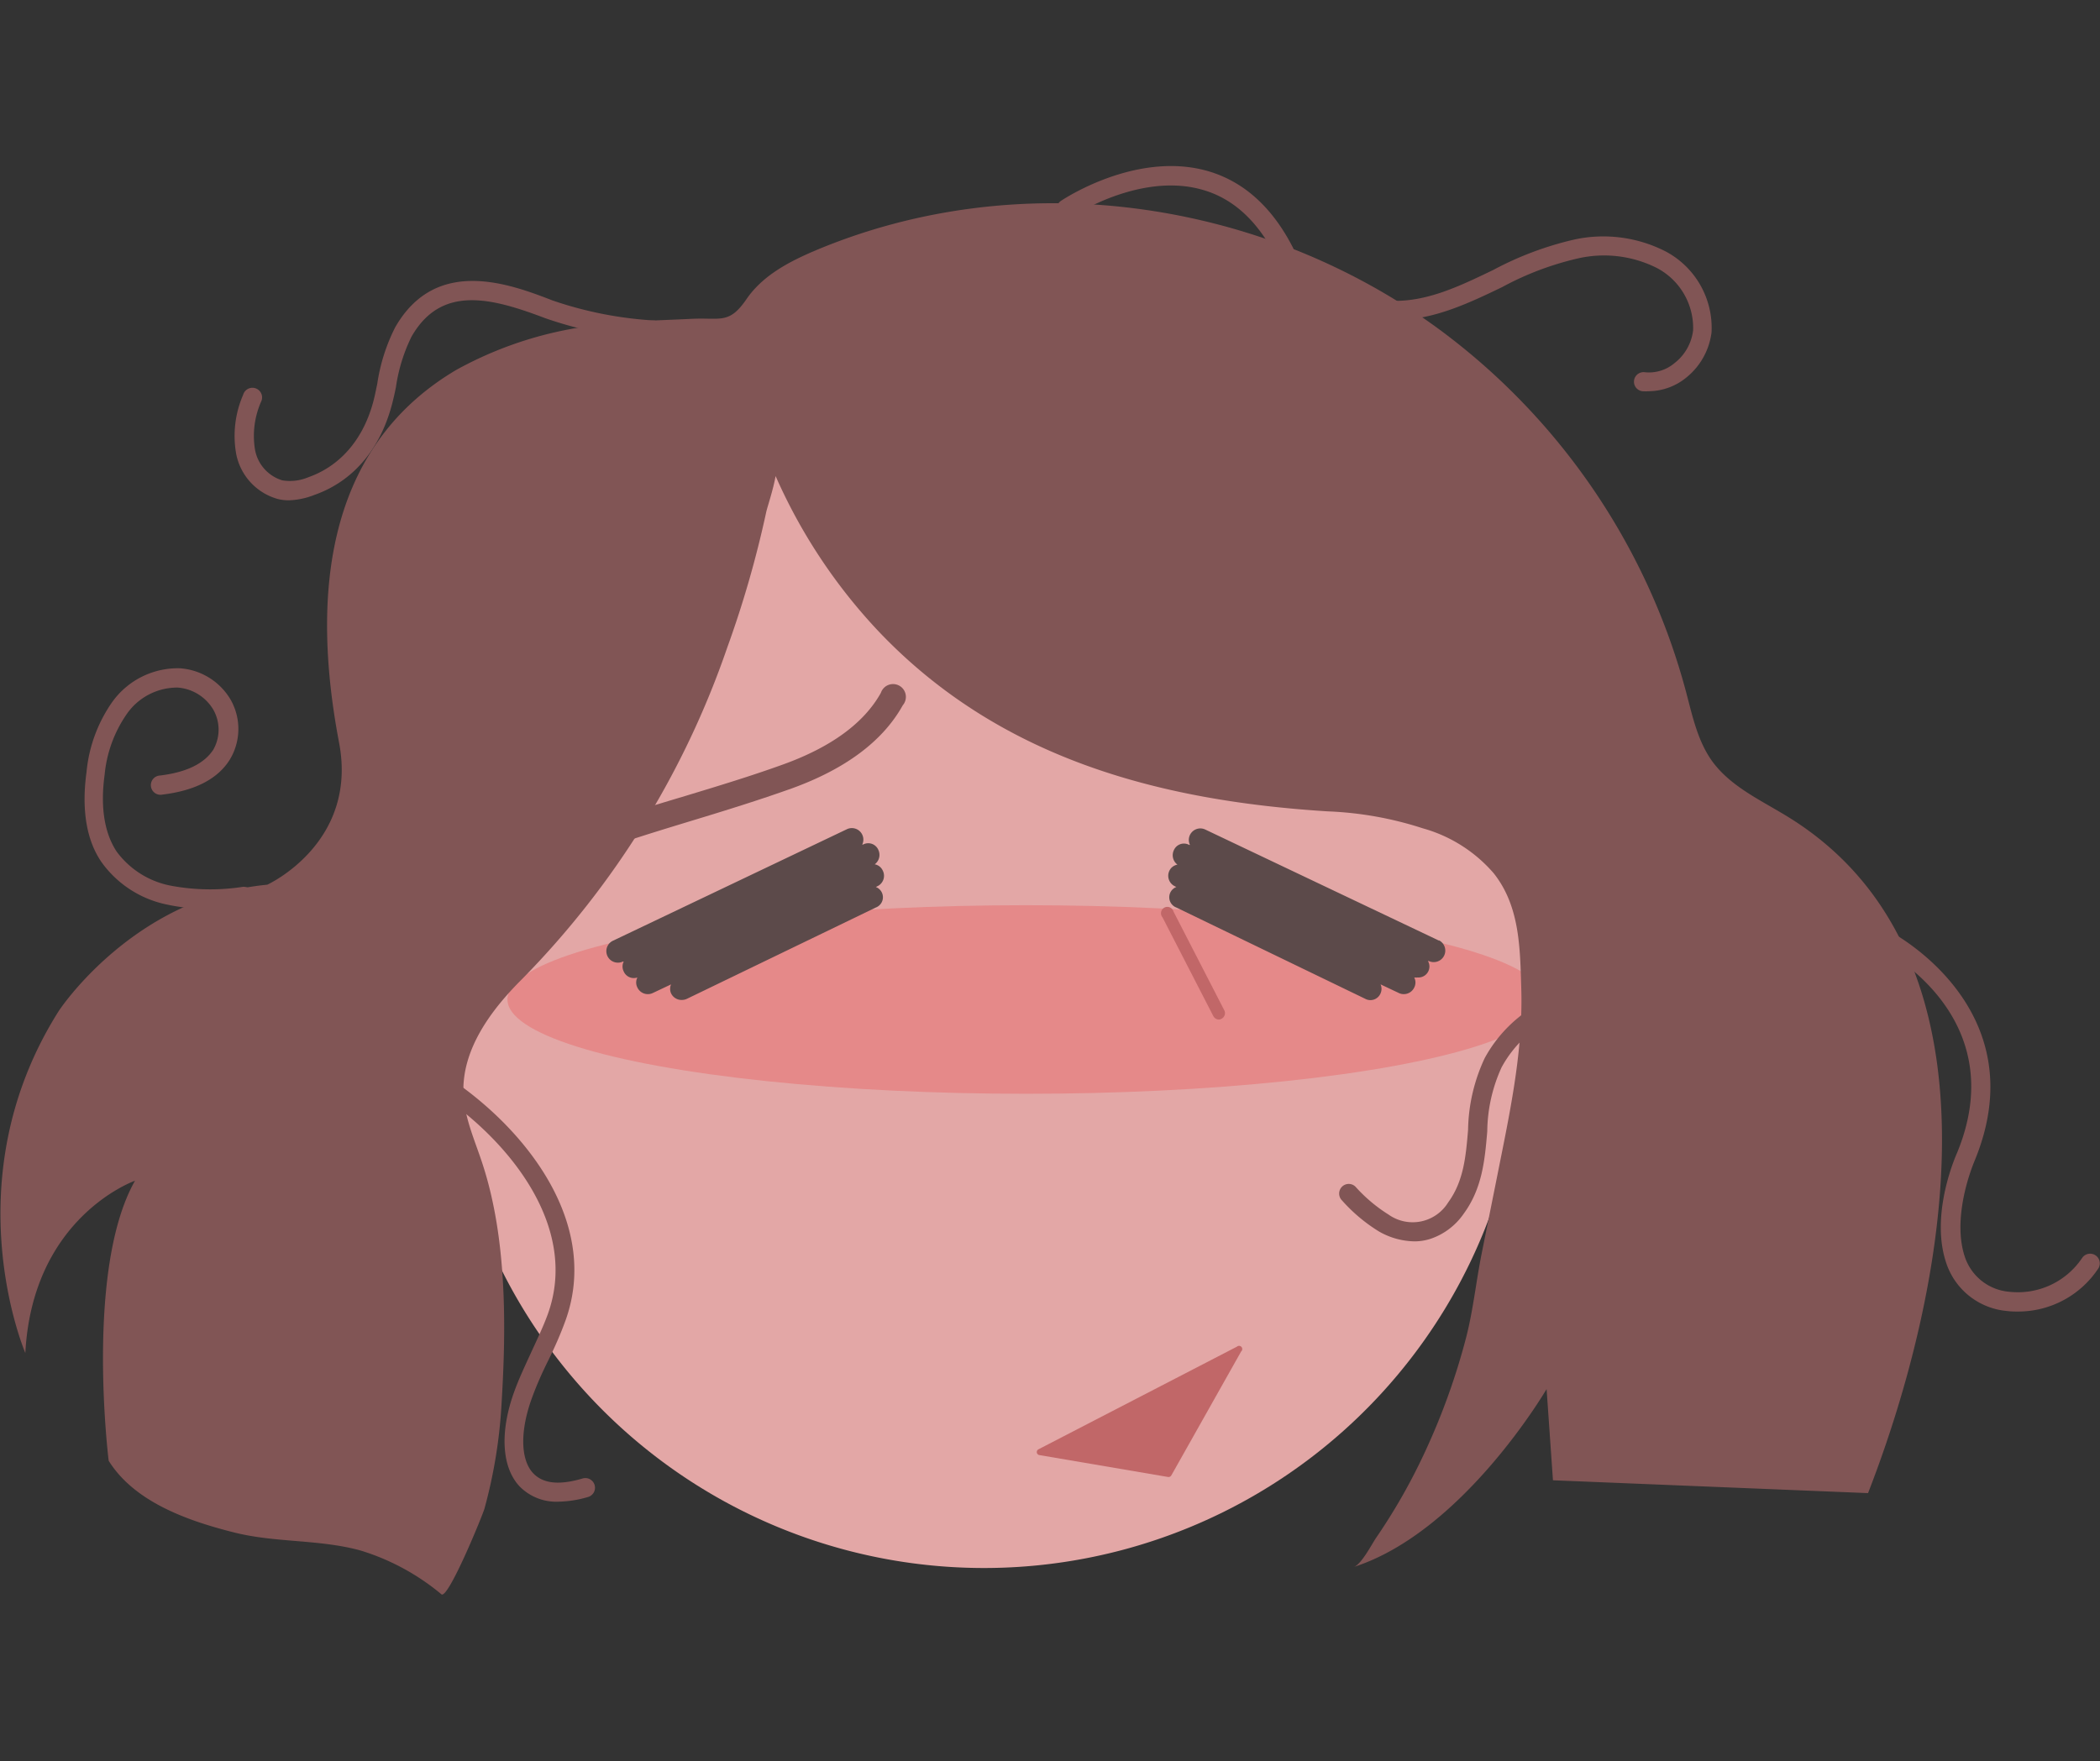 <svg id="Layer_1" data-name="Layer 1" xmlns="http://www.w3.org/2000/svg" viewBox="0 0 191.48 160.64"><rect x="0" y="0" width="191.48" height="160.64" fill="#333333" stroke="none"/><defs><style>.cls-1{opacity:0;}.cls-2{fill:#e3a7a6;}.cls-3{fill:#c16768;}.cls-4{fill:#5c4a4a;}.cls-5{fill:#815555;}.cls-6{fill:#fff;}.cls-7{fill:#e58989;}</style></defs><title>emote2</title><g class="cls-1"><path class="cls-2" d="M152.41,89.39a54.37,54.37,0,1,0-108.73,0c0,.41,0,.83,0,1.24s0,.56,0,.84a54.37,54.37,0,1,0,108.73,0c0-.25,0-.5,0-.75C152.4,90.27,152.41,89.83,152.41,89.39Z" transform="translate(-4.26 -19.68)"/><path class="cls-3" d="M98.72,127.59a26.41,26.41,0,0,1-20.57-10,1.3,1.3,0,0,1,.22-1.82,1.29,1.29,0,0,1,1.81.21,23.36,23.36,0,0,0,37.6-1,1.29,1.29,0,1,1,2.12,1.47,26.2,26.2,0,0,1-18.29,10.94A25.46,25.46,0,0,1,98.72,127.59Z" transform="translate(-4.26 -19.68)"/><path class="cls-4" d="M63.39,90.24l-.26,0a1.3,1.3,0,0,1-1-1.53,12.79,12.79,0,0,1,6.5-8.83l.07,0c3.42-1.66,11.06-3.19,15.54,2.91a1.29,1.29,0,1,1-2.08,1.53A8.13,8.13,0,0,0,74.52,81a14.46,14.46,0,0,0-4.66,1.18,10.24,10.24,0,0,0-5.2,7.07A1.3,1.3,0,0,1,63.39,90.24Z" transform="translate(-4.26 -19.68)"/><path class="cls-4" d="M63.17,90.19a1.23,1.23,0,0,1-.49-.1L57.2,87.81a1.29,1.29,0,1,1,1-2.39l5.48,2.28a1.29,1.29,0,0,1-.5,2.49Z" transform="translate(-4.26 -19.68)"/><ellipse class="cls-4" cx="74.5" cy="71.72" rx="8.4" ry="11.43"/><path class="cls-5" d="M61.57,73.07A1.35,1.35,0,0,1,61.1,73a1.29,1.29,0,0,1-.73-1.67,13.5,13.5,0,0,1,23.86-2.78A1.29,1.29,0,0,1,82.08,70a10.91,10.91,0,0,0-19.3,2.28A1.3,1.3,0,0,1,61.57,73.07Z" transform="translate(-4.26 -19.68)"/><path class="cls-4" d="M114.49,90.56l-.23,0a1.29,1.29,0,0,1-1-1.5,12.77,12.77,0,0,1,6.56-9.19l.08,0c3.41-1.66,11.06-3.19,15.53,2.91a1.29,1.29,0,1,1-2.08,1.53,8.12,8.12,0,0,0-7.63-3.3A14.55,14.55,0,0,0,121,82.13a10.26,10.26,0,0,0-5.26,7.36A1.29,1.29,0,0,1,114.49,90.56Z" transform="translate(-4.26 -19.68)"/><path class="cls-4" d="M114.33,90.84a1.23,1.23,0,0,1-.49-.1l-5.48-2.29a1.29,1.29,0,1,1,1-2.38l5.48,2.28a1.29,1.29,0,0,1-.5,2.49Z" transform="translate(-4.26 -19.68)"/><ellipse class="cls-4" cx="125.66" cy="71.72" rx="8.4" ry="11.43"/><path class="cls-6" d="M110.15,73.07a1.27,1.27,0,0,1-.47-.09,1.29,1.29,0,0,1-.74-1.67,13.5,13.5,0,0,1,23.86-2.78A1.29,1.29,0,0,1,130.65,70a10.91,10.91,0,0,0-19.3,2.28A1.28,1.28,0,0,1,110.15,73.07Z" transform="translate(-4.26 -19.68)"/><ellipse class="cls-7" cx="59.1" cy="89.06" rx="12.25" ry="5.55"/><ellipse class="cls-7" cx="128.76" cy="89.06" rx="12.25" ry="5.55"/><path class="cls-5" d="M169.46,120.5C171.61,92.18,168,62,150.56,40.76,134.26,21,107.38,16.14,84.78,22a24.82,24.82,0,0,0-8.53,3.62,13.33,13.33,0,0,0-1.68,1.5l-.07,0c-5.59,1.88-12.23,7.12-12.22,7.13-.75.57-1.49,1.15-2.21,1.75-12.5,10.5-21.58,26.45-25.94,43.48-5.75,22.46-5.44,49.17.42,71.55,2.55,9.76,8.68,24.13,20.05,25.9A38.82,38.82,0,0,0,53,169.74a11.43,11.43,0,0,1-.48-3.39,45.88,45.88,0,0,0,7.51,8.91,29.24,29.24,0,0,0,4.43,3.39,14.58,14.58,0,0,0,2.3,1.16c.2.08,1.93.41,2,.51a133,133,0,0,1-6.64-27S59,116.16,58.65,110.56c-.12-3-.17-6.1-.12-9.14.15-9.77,1.2-19.67,4.63-28.65,2.29-6,5.65-11.7,7.28-17.85a26.83,26.83,0,0,0,1-6.59c0-.62,0-1.24-.05-1.86,0-.87-.13-1.74-.23-2.61a17.32,17.32,0,0,0,1,2.54S82.36,75,134.71,77.71a.2.2,0,0,1,.19.17,233.61,233.61,0,0,1,4.27,26.78c2.72,25.12,1.86,51.7-6.84,75.66,0-.1,1.77-.43,2-.51a14.58,14.58,0,0,0,2.3-1.16,29.24,29.24,0,0,0,4.43-3.39,45.88,45.88,0,0,0,7.51-8.91,11.43,11.43,0,0,1-.48,3.39,40,40,0,0,0-1.41,6.45c-.09,1.14,4.43-1.78,4.94-2.13a31.71,31.71,0,0,0,6.9-5.69,27.76,27.76,0,0,0,1.84-2.47C168.59,153.57,168.4,134.51,169.46,120.5Z" transform="translate(-4.26 -19.68)"/></g><path class="cls-2" d="M143.16,110.92a49.18,49.18,0,1,0-98.35,0c0,.37,0,.75,0,1.12s0,.51,0,.77a49.18,49.18,0,1,0,98.35,0c0-.23,0-.46,0-.69C143.15,111.72,143.16,111.32,143.16,110.92Z" transform="translate(-4.26 -19.68)"/><polygon class="cls-2" points="65.79 60.47 63.71 36.76 77.32 36.76 87.42 57.56 65.79 60.47"/><ellipse class="cls-7" cx="93.56" cy="91.16" rx="47.29" ry="8.6"/><path class="cls-3" d="M117.05,142.5l-18.11,9.37a.28.28,0,0,0,.08.52l11.75,2a.29.29,0,0,0,.29-.14l6.37-11.31A.29.29,0,0,0,117.05,142.5Z" transform="translate(-4.26 -19.68)"/><path class="cls-5" d="M121.37,43.57a.88.88,0,0,1-.78-.48c-1.72-3.35-4-5.42-6.94-6.17C108,35.46,102,39.43,102,39.47A.88.88,0,0,1,101,38c.27-.18,6.7-4.44,13.09-2.8,3.4.88,6.12,3.26,8.07,7.08a.88.88,0,0,1-.38,1.18A.85.85,0,0,1,121.37,43.57Z" transform="translate(-4.26 -19.68)"/><path class="cls-5" d="M188.26,139.3c-.32,0-.64,0-1-.05a6.42,6.42,0,0,1-5.57-4.47c-1.28-3.93.42-8.58,1-9.91,5.13-12.36-6.43-18.43-6.93-18.68a.88.88,0,0,1,.8-1.57c.13.07,13.5,7,7.75,20.92-1,2.45-1.79,6-.92,8.69a4.68,4.68,0,0,0,4.11,3.27,7.05,7.05,0,0,0,6.6-3.07.88.88,0,0,1,1.5.92A8.76,8.76,0,0,1,188.26,139.3Z" transform="translate(-4.26 -19.68)"/><path class="cls-5" d="M30.62,65.31a4.17,4.17,0,0,1-1-.11,5.32,5.32,0,0,1-3.83-4.15,9.39,9.39,0,0,1,.64-5.36.88.88,0,1,1,1.64.62,7.75,7.75,0,0,0-.56,4.37A3.58,3.58,0,0,0,30,63.49a4.29,4.29,0,0,0,2.34-.27c3.12-1.09,5.29-3.77,6.11-7.54l.21-1a16.74,16.74,0,0,1,1.63-5.14c3.7-6.48,10.38-4,14.37-2.45a34.78,34.78,0,0,0,9.25,1.82.88.88,0,0,1-.15,1.75A36.75,36.75,0,0,1,54,48.71c-4.88-1.85-9.49-3.1-12.22,1.68A15.41,15.41,0,0,0,40.36,55c-.07.34-.14.69-.22,1-1,4.39-3.52,7.53-7.24,8.83A6.9,6.9,0,0,1,30.62,65.31Z" transform="translate(-4.26 -19.68)"/><path class="cls-5" d="M23.14,102.56a16.64,16.64,0,0,1-3.61-.37,9.74,9.74,0,0,1-6-3.86c-1.39-2-1.85-4.82-1.38-8.24a13.29,13.29,0,0,1,2.3-6.32,7.36,7.36,0,0,1,6.19-3.14,5.83,5.83,0,0,1,4.64,2.85A5.4,5.4,0,0,1,25.19,89c-1.09,1.72-3.14,2.79-6.11,3.15a.88.88,0,1,1-.21-1.74c2.42-.3,4-1.09,4.83-2.34a3.69,3.69,0,0,0,0-3.68,4.13,4.13,0,0,0-3.24-2,5.61,5.61,0,0,0-4.66,2.44,11.62,11.62,0,0,0-2,5.51c-.41,3,0,5.34,1.09,7a8,8,0,0,0,5,3.13,19.44,19.44,0,0,0,6.48.1.89.89,0,0,1,1,.77.87.87,0,0,1-.77,1A27.53,27.53,0,0,1,23.14,102.56Z" transform="translate(-4.26 -19.68)"/><path class="cls-5" d="M154.66,55.36a4.89,4.89,0,0,1-.66,0,.87.87,0,1,1,.24-1.73,3.6,3.6,0,0,0,2.7-.83,4.45,4.45,0,0,0,1.7-3,6.18,6.18,0,0,0-3.29-5.67,10.71,10.71,0,0,0-7.13-.9,27.33,27.33,0,0,0-7,2.64c-3.12,1.5-6.39,3.06-10,3a.88.88,0,0,1-.86-.89.87.87,0,0,1,.9-.86c3.18.06,6.09-1.34,9.16-2.82a29.79,29.79,0,0,1,7.42-2.78,12.47,12.47,0,0,1,8.31,1.1,7.89,7.89,0,0,1,4.17,7.37A6.3,6.3,0,0,1,158,54.13,5.47,5.47,0,0,1,154.66,55.36Z" transform="translate(-4.26 -19.68)"/><path class="cls-5" d="M55.22,156.64a4.68,4.68,0,0,1-3.6-1.41c-1.63-1.76-1.8-5-.45-8.68.44-1.21,1-2.38,1.52-3.52s1.1-2.33,1.53-3.52c2.68-7.48-2.82-14.88-8.85-19.31a.88.88,0,1,1,1-1.41c6.54,4.8,12.46,12.92,9.46,21.31-.46,1.27-1,2.49-1.59,3.68s-1.05,2.24-1.47,3.38c-1.1,3-1.06,5.63.09,6.87s3.06.92,4.51.5a.88.88,0,1,1,.49,1.69A10,10,0,0,1,55.22,156.64Z" transform="translate(-4.26 -19.68)"/><path class="cls-5" d="M133.28,132.9A6.7,6.7,0,0,1,130,132a15,15,0,0,1-3.38-2.84.88.88,0,0,1,0-1.24.87.87,0,0,1,1.24,0,14,14,0,0,0,3,2.53,3.8,3.8,0,0,0,5.45-1.11c1.41-1.93,1.61-4.2,1.81-6.61a16,16,0,0,1,1.52-6.55,12.5,12.5,0,0,1,5.69-5.34.88.88,0,0,1,.73,1.6,10.69,10.69,0,0,0-4.88,4.58,14.36,14.36,0,0,0-1.31,5.85c-.22,2.55-.44,5.18-2.15,7.51a6,6,0,0,1-3,2.28A4.8,4.8,0,0,1,133.28,132.9Z" transform="translate(-4.26 -19.68)"/><path class="cls-4" d="M84.75,99.08a1,1,0,0,0-.73-.57,1.07,1.07,0,0,0,.33-1.31,1,1,0,0,0-1.4-.49l-.07,0a1.05,1.05,0,0,0-1.4-1.4L60.15,105.48a1.05,1.05,0,0,0,.45,2,1,1,0,0,0,.45-.1l.08,0a1,1,0,0,0,0,.9,1,1,0,0,0,1.25.55,1,1,0,0,0,0,.92,1.05,1.05,0,0,0,1.4.5l1.67-.79a1,1,0,0,0,0,.82,1.05,1.05,0,0,0,1,.6,1.11,1.11,0,0,0,.46-.11l17.21-8.32a1,1,0,0,0,0-1.87l.14-.07A1.05,1.05,0,0,0,84.75,99.08Z" transform="translate(-4.26 -19.68)"/><path class="cls-4" d="M135.49,105.48,114.16,95.34a1.05,1.05,0,0,0-1.4,1.4l-.07,0a1,1,0,0,0-1.4.49,1.07,1.07,0,0,0,.33,1.31,1,1,0,0,0-.74.57,1.06,1.06,0,0,0,.5,1.4l.14.07a1,1,0,0,0,0,1.87l17.21,8.32a1,1,0,0,0,1.41-.49,1,1,0,0,0,0-.82l1.67.79a1,1,0,0,0,.45.1,1.05,1.05,0,0,0,.95-.6,1,1,0,0,0,0-.92,1.12,1.12,0,0,0,.31,0,1,1,0,0,0,.94-1.5l.08,0a1,1,0,0,0,.45.1,1.05,1.05,0,0,0,.45-2Z" transform="translate(-4.26 -19.68)"/><path class="cls-5" d="M60.74,96.54a1.17,1.17,0,0,1-.37-2.28c2.13-.71,4.32-1.37,6.43-2,2.94-.89,6-1.82,8.9-2.87,4.36-1.58,7.35-3.77,8.88-6.52a1.17,1.17,0,1,1,2,1.13c-1.81,3.26-5.21,5.81-10.13,7.59-3,1.07-6,2-9,2.91-2.1.64-4.27,1.3-6.38,2A1.13,1.13,0,0,1,60.74,96.54Z" transform="translate(-4.26 -19.68)"/><path class="cls-6" d="M131.9,89.34h-.15L105.91,85a.89.89,0,0,1-.63-.45l-2.9-5.39a.87.87,0,1,1,1.54-.83l2.7,5L132,87.6a.88.88,0,0,1-.14,1.74Z" transform="translate(-4.26 -19.68)"/><path class="cls-5" d="M167.48,94.3c-2.5-1.57-5.36-2.8-7.1-5.19-1.32-1.83-1.8-4.12-2.38-6.31a60.48,60.48,0,0,0-22.4-33c-16.27-12-38.41-15.15-57.12-7.22-2.33,1-4.7,2.25-6.16,4.39-1.58,2.31-2.36,1.66-5,1.79s-5.37.18-8,.51a34.48,34.48,0,0,0-13.48,4.16c-12.32,7.31-13.07,21.34-10.66,34,1.74,9.16-6.55,12.94-6.55,12.94-12.22,1.15-19,11.5-19,11.5-9.82,15.5-3.06,31.21-3.06,31.21.66-12.45,10-15.71,10-15.71-4.58,8.08-2.4,25.54-2.4,25.54,2.38,3.81,7.31,5.5,11.44,6.54,3.77.95,7.75.61,11.51,1.64a21.11,21.11,0,0,1,7.39,4c.61.48,3.74-7.17,3.92-7.8A45.49,45.49,0,0,0,50,147.56c.43-7,.46-14.91-1.71-21.62-.68-2.13-1.66-4.21-1.77-6.45-.19-4.06,2.49-7.68,5.37-10.54A80.28,80.28,0,0,0,70.56,78.77a95.55,95.55,0,0,0,3.57-12.41c.1-.45.63-2,.85-3.26a50,50,0,0,0,9.33,14.1c11,11.62,25.56,15.51,41,16.48A32.06,32.06,0,0,1,134,95.23a13.22,13.22,0,0,1,6.46,4.1c2.38,3,2.4,6.8,2.51,10.48.17,5.32-.88,10.58-1.92,15.76-.56,2.82-1.13,5.63-1.69,8.44-.51,2.55-.78,5.21-1.43,7.71a61.31,61.31,0,0,1-3.72,10.34,53.66,53.66,0,0,1-4.47,7.87c-.38.55-1.35,2.45-2.05,2.67,10-3.22,17.59-16.23,17.59-16.23l.58,8.32,28.73,1.17C181.76,137.43,187.76,107,167.48,94.3Z" transform="translate(-4.26 -19.68)"/><path class="cls-3" d="M115.41,112.67a.59.59,0,0,1-.52-.32l-4.63-9a.58.58,0,1,1,1-.53l4.63,9a.57.57,0,0,1-.26.78A.48.48,0,0,1,115.41,112.67Z" transform="translate(-4.26 -19.68)"/></svg>